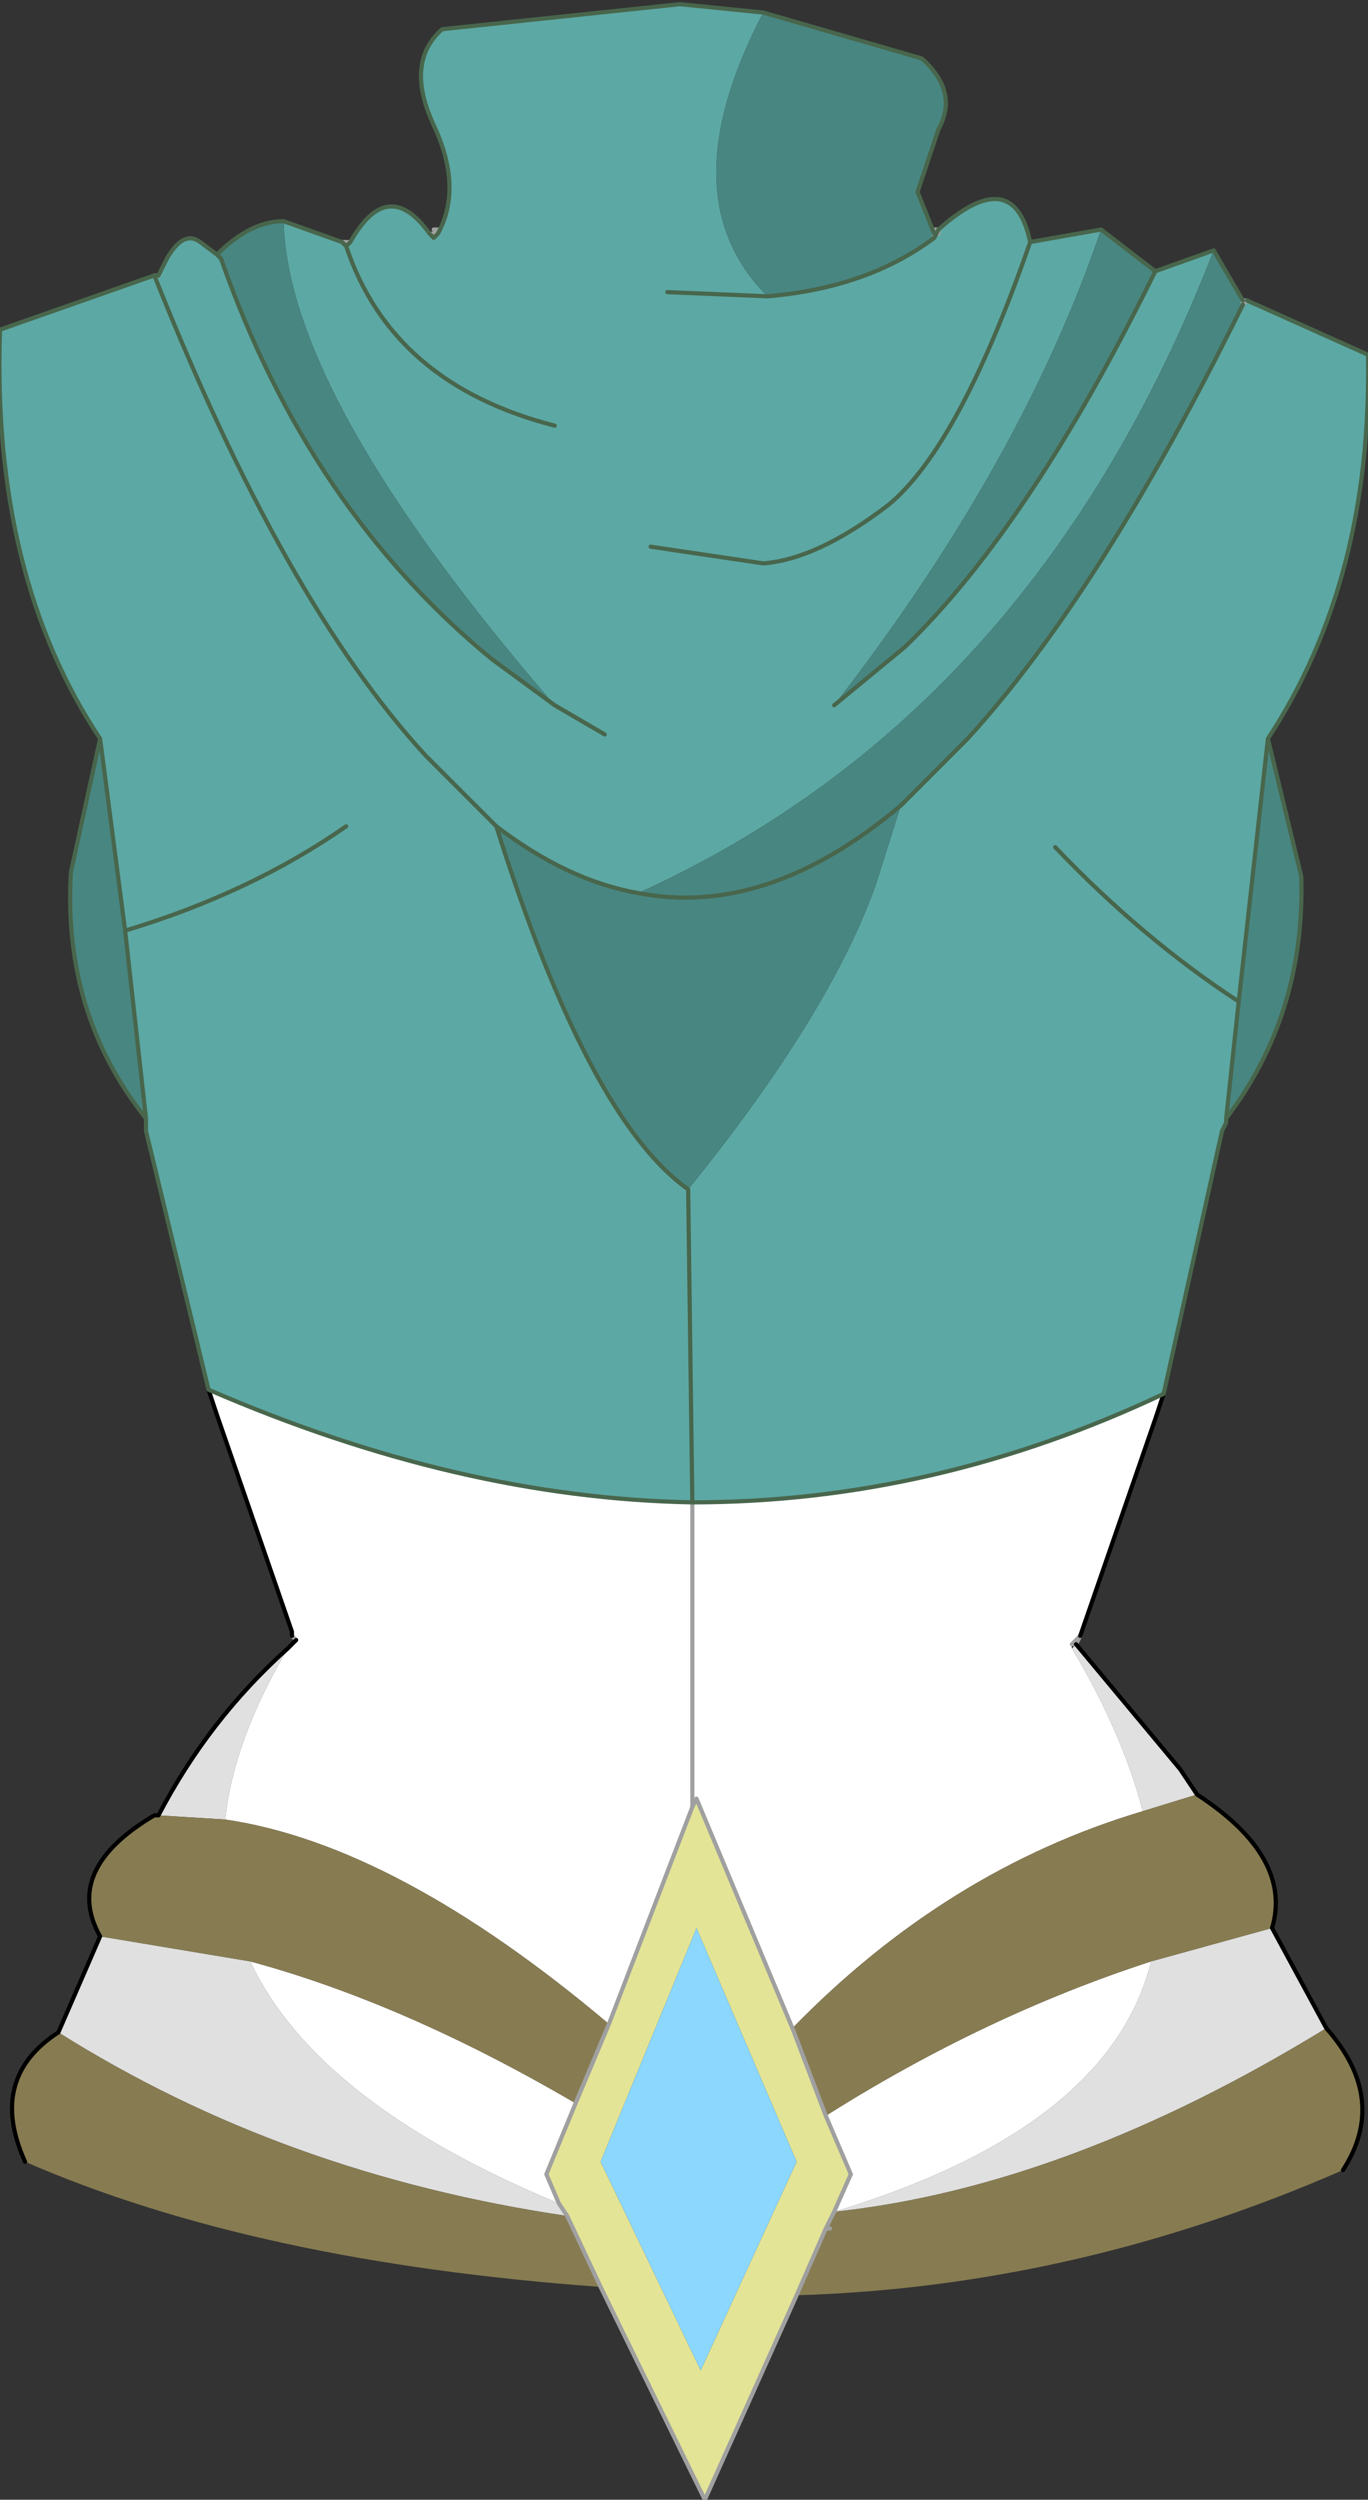 <?xml version="1.0" encoding="UTF-8" standalone="no"?>
<svg xmlns:xlink="http://www.w3.org/1999/xlink" height="29.95px" width="16.4px" xmlns="http://www.w3.org/2000/svg">
  <rect width="100%" height="100%" fill="#333333" stroke="none"/>
  <g transform="matrix(1.0, 0.0, 0.0, 1.0, 8.2, 12.8)">
    <path d="M4.7 6.9 L5.95 8.4 6.15 8.7 5.5 8.9 Q5.25 7.95 4.65 6.95 L4.7 6.9 M7.05 10.3 L7.7 11.5 Q4.6 13.4 1.8 13.7 5.1 12.7 5.6 10.7 L7.05 10.3 M-7.5 11.55 L-7.0 10.4 -5.2 10.7 Q-4.4 12.4 -1.5 13.6 L-1.4 13.75 Q-4.8 13.25 -7.5 11.55 M-6.3 8.95 Q-5.7 7.8 -4.75 6.95 -5.4 8.05 -5.5 9.0 L-6.3 8.95" fill="#e0e0e0" fill-rule="evenodd" stroke="none"/>
    <path d="M6.75 -9.2 L6.7 -9.15 6.7 -9.2 6.75 -9.2 M0.1 5.2 Q3.0 5.2 5.75 3.9 L5.65 4.2 4.75 6.8 4.65 6.9 4.7 6.9 4.65 6.9 4.65 6.95 Q5.25 7.95 5.5 8.9 3.15 9.6 1.3 11.5 L0.15 8.75 0.1 8.75 0.1 8.85 -0.9 11.45 Q-3.45 9.3 -5.5 9.0 -5.4 8.05 -4.75 6.95 L-4.65 6.85 -4.7 6.8 -4.7 6.75 -5.6 4.15 -5.7 3.85 Q-2.7 5.15 0.1 5.2 L0.1 8.75 0.1 5.2 M3.0 -9.95 L3.0 -10.0 3.05 -10.0 3.05 -10.05 3.0 -9.95 3.0 -10.0 3.0 -9.95 M-2.95 -10.0 L-3.0 -9.95 -3.05 -10.0 -3.0 -10.0 -3.0 -9.95 -2.95 -10.0 M-4.0 -9.9 L-4.05 -9.85 -4.1 -9.9 -4.0 -9.9 M-6.35 -9.5 L-6.3 -9.5 -6.35 -9.5 M-1.3 12.4 L-1.65 13.25 -1.5 13.6 Q-4.4 12.4 -5.2 10.7 -3.35 11.2 -1.3 12.4 M1.7 12.55 Q3.6 11.35 5.6 10.7 5.1 12.7 1.8 13.7 L2.0 13.25 1.7 12.55" fill="#ffffff" fill-rule="evenodd" stroke="none"/>
    <path d="M3.0 -10.0 L3.0 -9.95 3.0 -10.0 M4.75 6.8 L4.7 6.9 4.65 6.9 4.75 6.8 M-4.65 6.85 L-4.7 6.8 -4.65 6.85 M-2.95 -10.0 L-3.0 -10.0 -2.95 -10.0" fill="#f5dfc5" fill-rule="evenodd" stroke="none"/>
    <path d="M0.15 8.75 L0.1 8.85 0.1 8.75 0.15 8.75" fill="#3c4147" fill-rule="evenodd" stroke="none"/>
    <path d="M4.7 6.9 L4.65 6.95 4.65 6.9 4.7 6.9 M1.7 13.9 L1.75 13.9 1.7 13.9" fill="#1e2225" fill-rule="evenodd" stroke="none"/>
    <path d="M1.35 14.7 L0.25 17.15 -1.0 14.6 -1.4 13.75 -1.5 13.6 -1.65 13.25 -1.3 12.4 -0.9 11.45 0.1 8.85 0.15 8.75 1.3 11.5 1.7 12.55 2.0 13.25 1.8 13.7 1.7 13.9 1.35 14.7 M0.2 15.6 L1.35 13.1 0.15 10.3 -1.0 13.1 0.2 15.6" fill="#e3e496" fill-rule="evenodd" stroke="none"/>
    <path d="M6.15 8.7 Q7.3 9.45 7.05 10.3 L5.6 10.7 Q3.6 11.35 1.7 12.55 L1.3 11.5 Q3.15 9.6 5.5 8.9 L6.15 8.7 M7.7 11.5 Q8.45 12.35 7.9 13.2 4.7 14.6 1.35 14.7 L1.7 13.9 1.8 13.7 Q4.6 13.4 7.7 11.5 M-1.0 14.6 Q-5.15 14.3 -7.9 13.1 -8.35 12.1 -7.5 11.55 -4.8 13.25 -1.4 13.75 L-1.0 14.6 M-7.0 10.4 Q-7.45 9.6 -6.35 8.95 L-6.3 8.95 -5.5 9.0 Q-3.45 9.3 -0.9 11.45 L-1.3 12.4 Q-3.35 11.2 -5.2 10.7 L-7.0 10.4 M1.75 13.9 L1.7 13.9 1.75 13.9" fill="#877b51" fill-rule="evenodd" stroke="none"/>
    <path d="M6.7 -9.15 L6.75 -9.2 8.2 -8.55 Q8.25 -5.85 7.0 -3.95 L6.65 -0.8 6.5 0.6 6.5 0.65 6.45 0.75 5.75 3.9 Q3.0 5.2 0.1 5.2 L0.05 1.45 0.1 5.2 Q-2.7 5.15 -5.7 3.85 L-6.45 0.75 -6.45 0.6 -6.7 -1.65 -7.0 -3.95 Q-8.3 -5.9 -8.2 -8.85 L-6.35 -9.5 -6.3 -9.5 -6.25 -9.6 -6.2 -9.7 Q-6.0 -10.05 -5.8 -9.9 L-5.6 -9.75 -5.55 -9.7 Q-4.5 -6.7 -2.3 -4.9 L-1.55 -4.35 Q-4.75 -8.05 -4.8 -10.15 L-4.1 -9.9 -4.05 -9.85 -4.0 -9.9 Q-3.55 -10.7 -3.05 -10.0 L-3.0 -9.95 -2.95 -10.0 Q-2.65 -10.55 -3.0 -11.3 -3.35 -12.05 -2.9 -12.45 L-0.05 -12.75 0.95 -12.65 Q-0.2 -10.45 1.0 -9.25 2.2 -9.35 3.0 -9.95 L3.05 -10.05 Q3.95 -10.85 4.15 -9.9 L5.0 -10.05 Q4.05 -7.25 1.8 -4.35 L2.65 -5.05 Q4.15 -6.5 5.65 -9.55 L6.35 -9.8 Q4.2 -4.25 -0.55 -2.1 -1.4 -2.25 -2.25 -2.9 -1.15 0.6 0.05 1.45 1.75 -0.65 2.3 -2.2 L2.6 -3.15 3.4 -3.95 Q5.0 -5.7 6.7 -9.15 M4.45 -2.65 Q5.5 -1.55 6.65 -0.8 5.5 -1.55 4.45 -2.65 M-0.2 -9.3 L1.0 -9.25 -0.2 -9.3 M-0.4 -6.25 L0.95 -6.05 Q1.6 -6.1 2.45 -6.75 3.3 -7.45 4.15 -9.9 3.3 -7.45 2.45 -6.75 1.6 -6.1 0.95 -6.05 L-0.4 -6.25 M-1.55 -7.7 Q-3.5 -8.2 -4.05 -9.85 -3.5 -8.2 -1.55 -7.7 M-6.35 -9.5 Q-4.8 -5.6 -3.1 -3.75 L-2.25 -2.9 -3.1 -3.75 Q-4.8 -5.6 -6.35 -9.5 M-4.05 -2.9 Q-5.2 -2.1 -6.7 -1.65 -5.2 -2.1 -4.05 -2.9 M-0.95 -4.0 L-1.55 -4.35 -0.95 -4.0" fill="#5ca8a4" fill-rule="evenodd" stroke="none"/>
    <path d="M6.7 -9.2 L6.7 -9.15 Q5.0 -5.7 3.4 -3.95 L2.6 -3.15 2.3 -2.2 Q1.75 -0.65 0.05 1.45 -1.15 0.6 -2.25 -2.9 -1.4 -2.25 -0.55 -2.1 1.0 -1.8 2.6 -3.15 1.0 -1.8 -0.55 -2.1 4.2 -4.25 6.35 -9.8 L6.7 -9.2 M6.5 0.6 L6.65 -0.8 7.0 -3.95 7.4 -2.3 Q7.45 -0.65 6.5 0.6 M0.95 -12.65 L2.85 -12.1 Q3.3 -11.7 3.05 -11.25 L2.8 -10.5 3.0 -10.0 3.0 -9.95 Q2.2 -9.35 1.0 -9.25 -0.2 -10.45 0.95 -12.65 M5.0 -10.05 L5.65 -9.55 Q4.15 -6.5 2.65 -5.05 L1.8 -4.35 Q4.05 -7.25 5.0 -10.05 M-6.45 0.6 Q-7.45 -0.65 -7.35 -2.35 L-7.0 -3.95 -6.7 -1.65 -6.45 0.6 M-5.6 -9.75 Q-5.2 -10.15 -4.8 -10.15 -4.75 -8.05 -1.55 -4.35 L-2.3 -4.9 Q-4.5 -6.7 -5.55 -9.7 L-5.6 -9.75" fill="#488681" fill-rule="evenodd" stroke="none"/>
    <path d="M0.2 15.6 L-1.0 13.1 0.15 10.3 1.35 13.1 0.2 15.6" fill="#8bd7fe" fill-rule="evenodd" stroke="none"/>
    <path d="M6.7 -9.15 L6.75 -9.2 6.7 -9.2 6.7 -9.15 M3.0 -10.0 L3.0 -10.05 3.05 -10.05 3.05 -10.0 3.0 -10.0 3.05 -10.05 M3.0 -10.0 L3.0 -9.95 3.0 -10.0 3.0 -9.95 M4.75 6.8 L4.7 6.9 4.65 6.9 4.75 6.8 M1.35 14.7 L0.25 17.15 -1.0 14.6 -1.4 13.75 -1.5 13.6 -1.65 13.25 -1.3 12.4 -0.9 11.45 0.1 8.85 0.15 8.75 1.3 11.5 1.7 12.55 2.0 13.25 1.8 13.7 1.7 13.9 1.35 14.7 M-4.65 6.85 L-4.7 6.8 -4.65 6.85 M-6.35 -9.5 L-6.3 -9.5 M-4.1 -9.9 L-4.0 -9.9 M4.7 6.9 L4.65 6.9 M0.1 8.75 L0.1 8.85 M0.1 8.75 L0.1 5.2 M1.75 13.9 L1.7 13.9 M-2.95 -10.0 L-3.0 -10.0 -3.0 -9.95 -2.95 -10.0 -3.0 -10.05 -2.95 -10.05 -2.95 -10.0 -3.0 -10.0 -3.05 -10.0" fill="none" stroke="#a0a0a0" stroke-linecap="round" stroke-linejoin="round" stroke-width="0.05"/>
    <path d="M5.75 3.9 L5.65 4.2 4.75 6.8 M4.7 6.9 L5.95 8.4 6.15 8.7 Q7.3 9.45 7.05 10.3 L7.7 11.5 Q8.45 12.35 7.9 13.2 M-7.9 13.1 Q-8.35 12.1 -7.5 11.55 L-7.0 10.4 Q-7.45 9.6 -6.35 8.95 L-6.3 8.95 Q-5.7 7.8 -4.75 6.95 L-4.65 6.85 M-4.7 6.8 L-4.7 6.75 -5.6 4.15 -5.7 3.85" fill="none" stroke="#000000" stroke-linecap="round" stroke-linejoin="round" stroke-width="0.05"/>
    <path d="M6.7 -9.15 Q5.0 -5.7 3.4 -3.95 L2.6 -3.15 Q1.0 -1.8 -0.55 -2.1 -1.4 -2.25 -2.25 -2.9 -1.15 0.6 0.05 1.45 L0.1 5.2 Q3.0 5.2 5.75 3.9 L6.45 0.75 6.5 0.65 6.5 0.6 6.65 -0.8 Q5.5 -1.55 4.45 -2.65 M5.65 -9.55 L6.35 -9.8 6.7 -9.2 M6.75 -9.2 L8.2 -8.55 Q8.25 -5.85 7.0 -3.95 L7.4 -2.3 Q7.45 -0.65 6.5 0.6 M0.95 -12.65 L2.85 -12.1 Q3.3 -11.7 3.05 -11.25 L2.8 -10.5 3.0 -10.0 M3.05 -10.05 Q3.95 -10.85 4.15 -9.9 L5.0 -10.05 5.65 -9.55 Q4.15 -6.5 2.65 -5.05 L1.8 -4.35 M3.0 -9.95 L3.05 -10.05 M3.0 -9.95 Q2.2 -9.35 1.0 -9.25 L-0.2 -9.3 M4.15 -9.9 Q3.3 -7.45 2.45 -6.75 1.6 -6.1 0.95 -6.05 L-0.4 -6.25 M7.0 -3.95 L6.65 -0.8 M0.95 -12.65 L-0.05 -12.75 -2.9 -12.45 Q-3.35 -12.05 -3.0 -11.3 -2.65 -10.55 -2.95 -10.0 L-3.0 -9.95 -3.05 -10.0 Q-3.55 -10.7 -4.0 -9.9 L-4.05 -9.85 Q-3.5 -8.2 -1.55 -7.7 M-5.7 3.85 L-6.45 0.75 -6.45 0.6 Q-7.45 -0.65 -7.35 -2.35 L-7.0 -3.95 Q-8.3 -5.9 -8.2 -8.85 L-6.35 -9.5 -6.3 -9.5 -6.25 -9.6 -6.2 -9.7 Q-6.0 -10.05 -5.8 -9.9 L-5.6 -9.75 Q-5.2 -10.15 -4.8 -10.15 L-4.1 -9.9 -4.05 -9.85 M0.1 5.2 Q-2.7 5.15 -5.7 3.85 M-5.6 -9.75 L-5.55 -9.7 Q-4.5 -6.7 -2.3 -4.9 L-1.55 -4.35 -0.95 -4.0 M-7.0 -3.95 L-6.7 -1.65 Q-5.2 -2.1 -4.05 -2.9 M-2.25 -2.9 L-3.1 -3.75 Q-4.8 -5.6 -6.35 -9.5 M-6.7 -1.65 L-6.45 0.6" fill="none" stroke="#48664c" stroke-linecap="round" stroke-linejoin="round" stroke-width="0.05"/>
  </g>
</svg>
